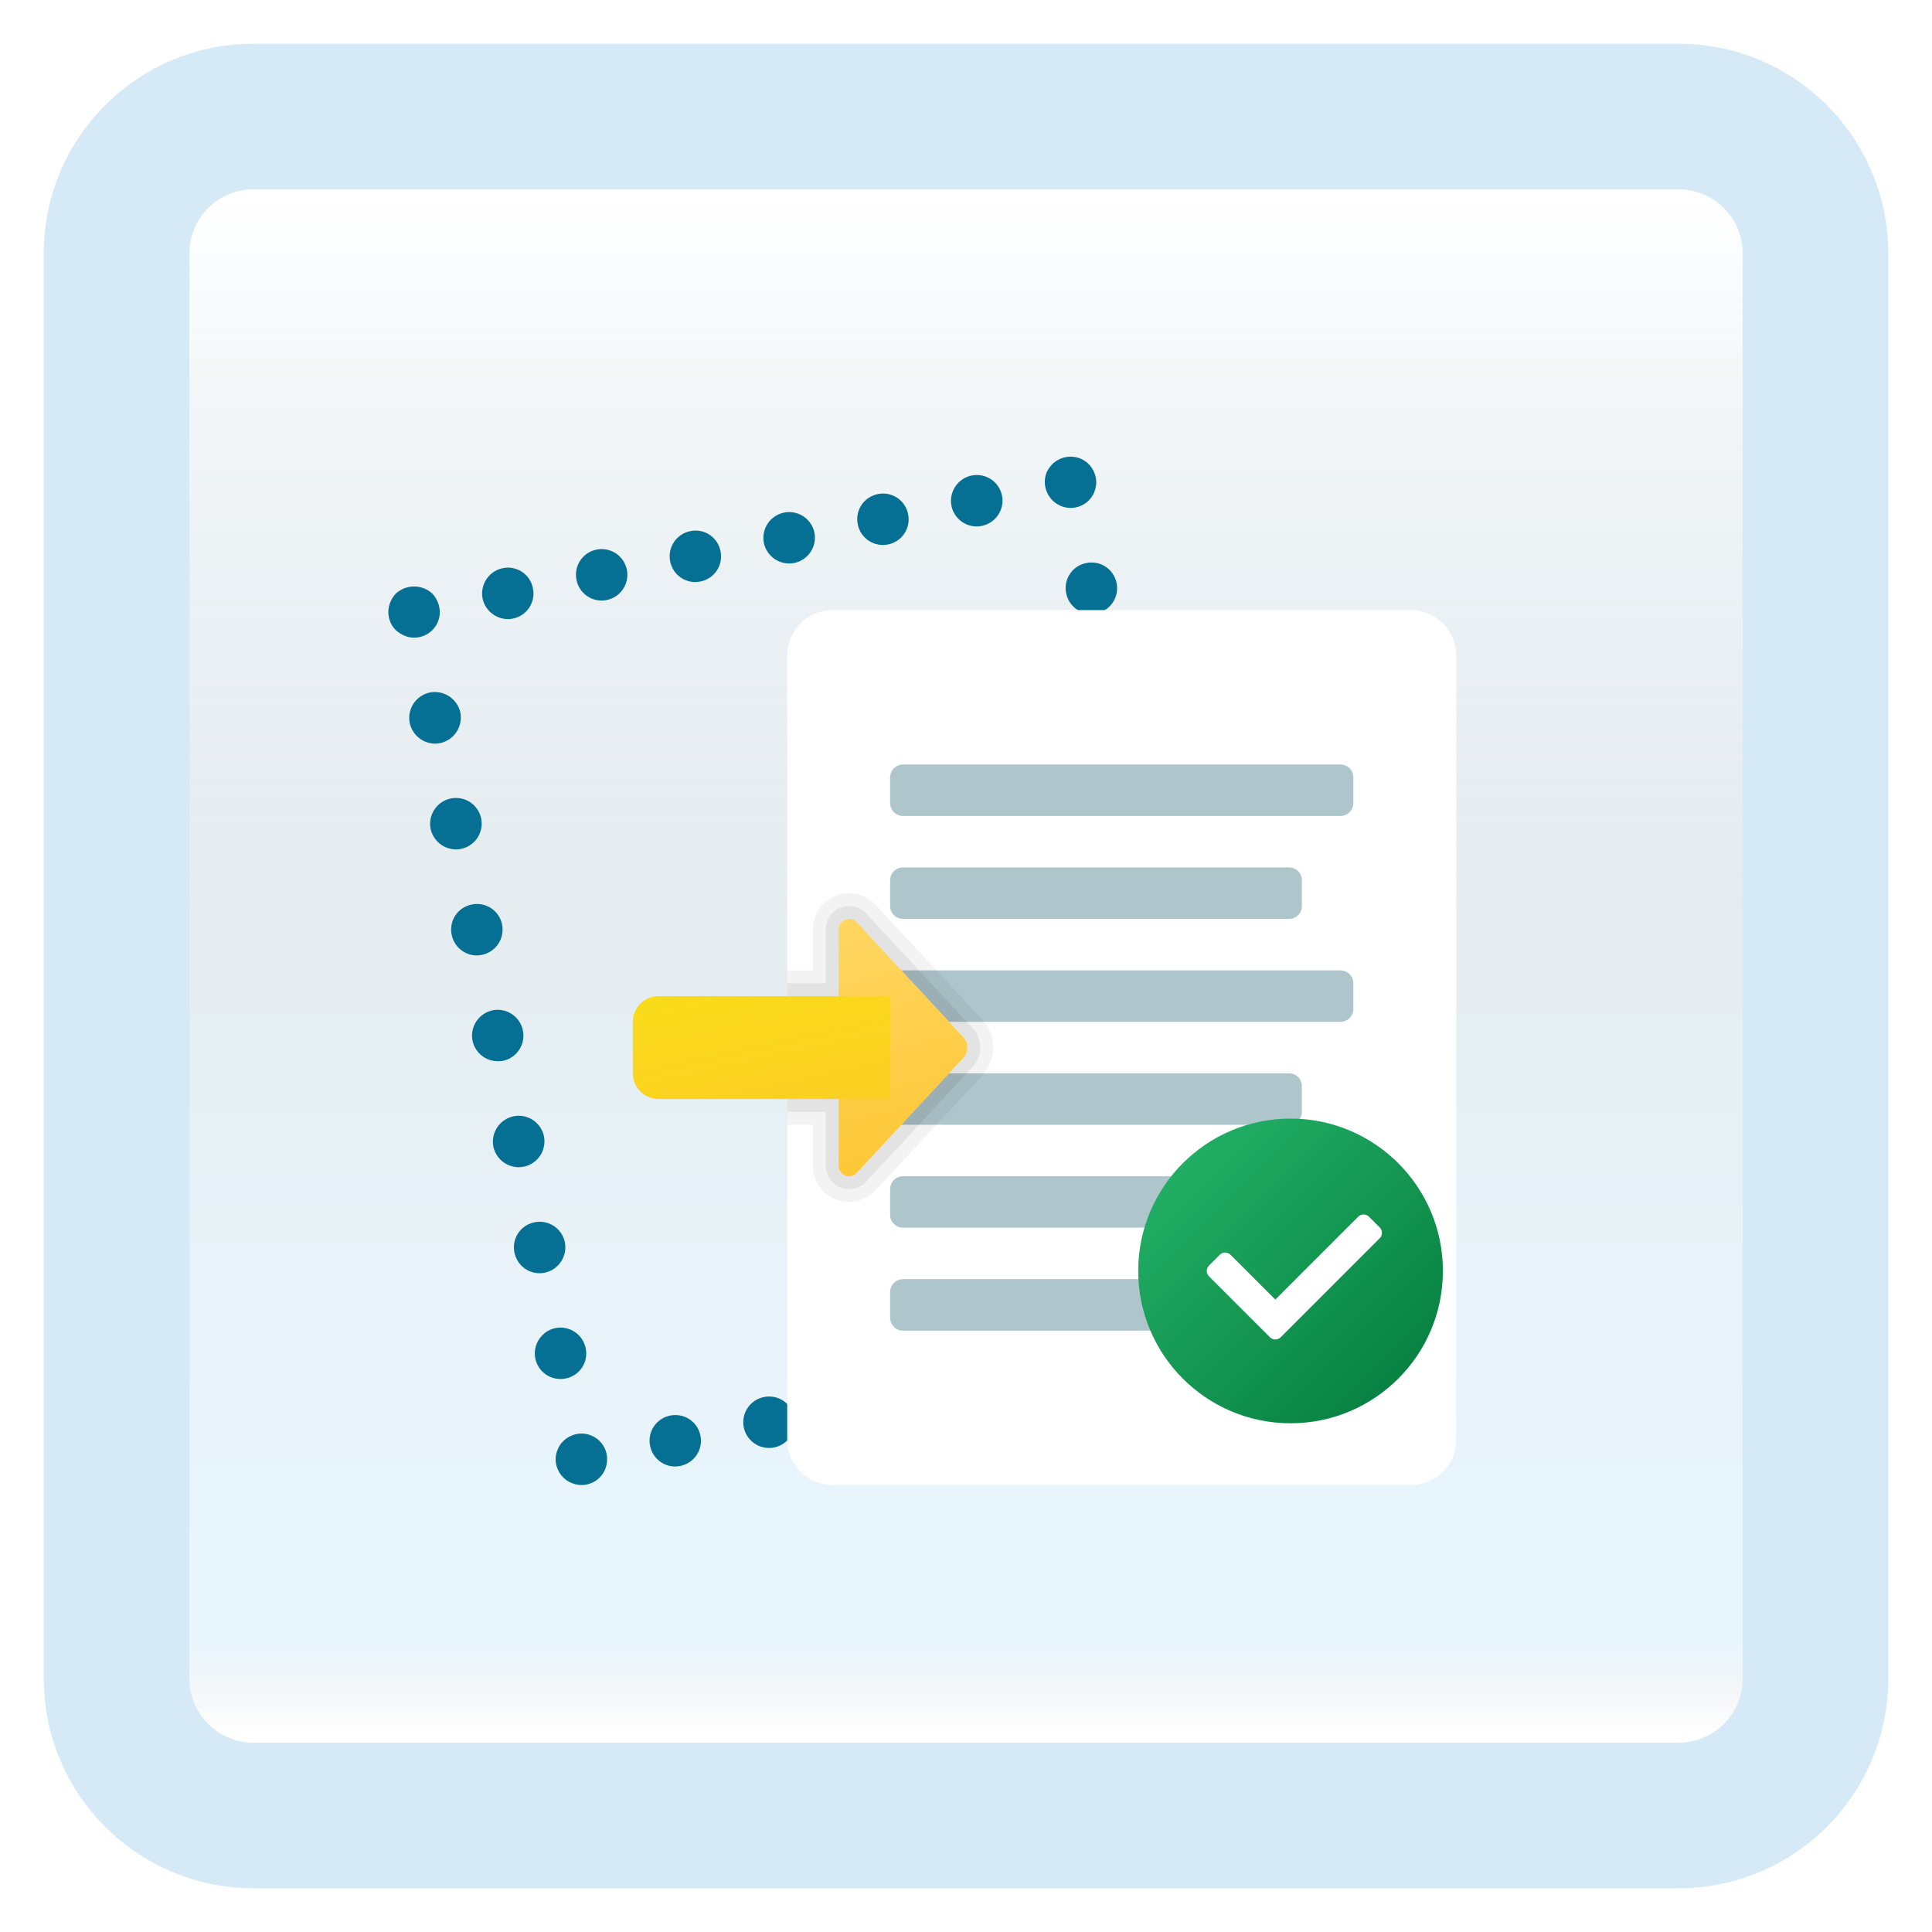 <svg width="199" height="199" viewBox="0 0 199 199" fill="none" xmlns="http://www.w3.org/2000/svg">
<g filter="url(#filter0_d_64_10299)">
<path d="M172.887 8H26.113C18.319 8 12 14.319 12 22.113V168.887C12 176.681 18.319 183 26.113 183H172.887C180.681 183 187 176.681 187 168.887V22.113C187 14.319 180.681 8 172.887 8Z" fill="white"/>
<path d="M172.887 8H26.113C18.319 8 12 14.319 12 22.113V168.887C12 176.681 18.319 183 26.113 183H172.887C180.681 183 187 176.681 187 168.887V22.113C187 14.319 180.681 8 172.887 8Z" fill="url(#paint0_linear_64_10299)" fill-opacity="0.2"/>
<path d="M172.887 8H26.113C18.319 8 12 14.319 12 22.113V168.887C12 176.681 18.319 183 26.113 183H172.887C180.681 183 187 176.681 187 168.887V22.113C187 14.319 180.681 8 172.887 8Z" stroke="#D5EAF6" stroke-width="15" stroke-linecap="round"/>
</g>
<g filter="url(#filter1_bd_64_10299)">
<path d="M127.495 135.602C127.15 135.607 126.808 135.543 126.488 135.416C126.166 135.272 125.87 135.075 125.613 134.833C125.125 134.328 124.85 133.654 124.844 132.951C124.844 132.248 125.124 131.574 125.621 131.077C126.118 130.58 126.792 130.301 127.495 130.301C128.198 130.301 128.872 130.58 129.369 131.077C129.866 131.574 130.146 132.248 130.146 132.951C130.149 133.3 130.083 133.647 129.951 133.97C129.819 134.293 129.624 134.586 129.377 134.833C129.13 135.08 128.837 135.275 128.513 135.407C128.19 135.539 127.844 135.605 127.495 135.602L127.495 135.602Z" fill="#057093"/>
<path d="M66.957 144.905C66.888 144.564 66.888 144.212 66.956 143.871C67.024 143.529 67.16 143.205 67.355 142.916C67.55 142.628 67.8 142.381 68.091 142.19C68.382 141.999 68.708 141.868 69.05 141.804C69.392 141.735 69.743 141.735 70.085 141.803C70.426 141.872 70.751 142.007 71.039 142.202C71.328 142.397 71.575 142.647 71.766 142.938C71.957 143.229 72.088 143.556 72.151 143.898C72.285 144.587 72.139 145.3 71.746 145.882C71.354 146.463 70.746 146.865 70.058 146.999C69.891 147.03 69.723 147.048 69.554 147.053C68.938 147.055 68.342 146.841 67.867 146.448C67.393 146.056 67.071 145.51 66.957 144.905ZM76.605 142.997C76.539 142.656 76.54 142.306 76.61 141.965C76.679 141.625 76.815 141.301 77.009 141.013C77.203 140.725 77.453 140.479 77.742 140.287C78.032 140.095 78.357 139.962 78.698 139.896C79.039 139.825 79.392 139.824 79.734 139.891C80.076 139.959 80.401 140.094 80.691 140.289C80.98 140.484 81.227 140.735 81.417 141.028C81.608 141.32 81.738 141.647 81.8 141.99C81.869 142.33 81.87 142.679 81.803 143.019C81.736 143.359 81.602 143.682 81.41 143.97C81.218 144.259 80.971 144.506 80.683 144.698C80.395 144.891 80.072 145.024 79.732 145.091C79.559 145.133 79.38 145.15 79.203 145.143C78.588 145.141 77.994 144.926 77.52 144.534C77.047 144.143 76.723 143.6 76.605 142.997ZM86.252 141.09C86.124 140.401 86.272 139.69 86.664 139.109C87.056 138.529 87.66 138.125 88.346 137.986C88.689 137.917 89.042 137.917 89.385 137.985C89.728 138.053 90.055 138.188 90.345 138.383C90.636 138.578 90.885 138.828 91.079 139.119C91.273 139.41 91.407 139.737 91.474 140.08C91.602 140.768 91.455 141.479 91.063 142.06C90.671 142.64 90.067 143.043 89.38 143.181C89.216 143.225 89.046 143.243 88.877 143.235C88.26 143.234 87.662 143.019 87.184 142.628C86.706 142.238 86.377 141.694 86.252 141.09ZM95.927 139.179C95.858 138.838 95.858 138.487 95.926 138.145C95.995 137.804 96.13 137.479 96.325 137.191C96.52 136.902 96.77 136.656 97.061 136.465C97.352 136.274 97.678 136.142 98.02 136.078C98.362 136.01 98.713 136.01 99.055 136.078C99.396 136.147 99.721 136.282 100.009 136.477C100.298 136.672 100.545 136.922 100.736 137.213C100.927 137.504 101.059 137.83 101.123 138.172C101.192 138.514 101.192 138.865 101.123 139.207C101.055 139.548 100.919 139.872 100.725 140.161C100.53 140.45 100.28 140.696 99.988 140.887C99.697 141.078 99.371 141.21 99.029 141.273C98.862 141.306 98.694 141.324 98.524 141.328C97.909 141.329 97.312 141.115 96.838 140.722C96.363 140.33 96.041 139.784 95.927 139.179ZM105.575 137.297C105.443 136.606 105.589 135.89 105.981 135.305C106.373 134.719 106.979 134.312 107.669 134.171C108.012 134.102 108.365 134.101 108.708 134.169C109.051 134.237 109.378 134.372 109.669 134.567C109.959 134.762 110.209 135.012 110.402 135.303C110.596 135.594 110.73 135.921 110.797 136.265C110.929 136.953 110.783 137.666 110.39 138.247C109.998 138.828 109.391 139.23 108.703 139.365C108.528 139.396 108.35 139.413 108.173 139.417C107.562 139.415 106.971 139.203 106.498 138.818C106.025 138.432 105.699 137.895 105.575 137.298V137.297ZM115.249 135.39C115.179 135.049 115.176 134.697 115.242 134.354C115.308 134.012 115.44 133.686 115.633 133.396C115.825 133.105 116.073 132.855 116.362 132.661C116.651 132.467 116.976 132.331 117.318 132.263C117.661 132.192 118.014 132.19 118.358 132.257C118.702 132.324 119.029 132.459 119.32 132.654C119.611 132.849 119.861 133.1 120.054 133.392C120.247 133.685 120.38 134.013 120.444 134.357C120.578 135.046 120.432 135.759 120.04 136.341C119.647 136.922 119.04 137.324 118.352 137.458C118.185 137.488 118.016 137.505 117.847 137.51C117.235 137.511 116.642 137.301 116.169 136.915C115.695 136.528 115.37 135.989 115.249 135.39V135.39Z" fill="#057093"/>
<path d="M59.88 148.961C59.533 148.957 59.191 148.885 58.872 148.749C58.555 148.62 58.267 148.431 58.024 148.192C57.773 147.942 57.575 147.645 57.44 147.317C57.301 147 57.229 146.657 57.229 146.31C57.229 145.964 57.301 145.621 57.44 145.303C57.568 144.973 57.767 144.674 58.024 144.429C58.267 144.19 58.555 144.001 58.872 143.872C59.355 143.661 59.892 143.605 60.409 143.711C60.584 143.741 60.753 143.795 60.913 143.872C61.076 143.924 61.229 144.005 61.364 144.11C61.508 144.202 61.641 144.309 61.762 144.429C62.009 144.681 62.207 144.978 62.344 145.303C62.472 145.623 62.536 145.966 62.53 146.311C62.534 146.66 62.468 147.006 62.336 147.329C62.203 147.652 62.008 147.946 61.762 148.192C61.515 148.439 61.221 148.634 60.898 148.766C60.575 148.898 60.229 148.964 59.88 148.961Z" fill="#057093"/>
<path d="M55.135 135.92C55.001 135.228 55.146 134.511 55.538 133.925C55.931 133.339 56.538 132.931 57.229 132.791C57.918 132.66 58.63 132.806 59.212 133.199C59.792 133.591 60.195 134.197 60.33 134.885C60.401 135.225 60.403 135.575 60.337 135.915C60.271 136.256 60.138 136.58 59.945 136.868C59.753 137.157 59.505 137.404 59.216 137.596C58.927 137.788 58.603 137.921 58.262 137.986C58.089 138.03 57.911 138.048 57.733 138.04C57.121 138.043 56.528 137.832 56.054 137.446C55.58 137.059 55.256 136.52 55.135 135.92ZM52.988 125C52.917 124.66 52.915 124.31 52.981 123.97C53.047 123.629 53.18 123.305 53.372 123.016C53.564 122.728 53.812 122.48 54.101 122.289C54.39 122.097 54.714 121.964 55.055 121.899C55.396 121.828 55.748 121.825 56.09 121.891C56.432 121.956 56.758 122.089 57.049 122.281C57.34 122.473 57.589 122.72 57.784 123.009C57.979 123.298 58.114 123.623 58.183 123.964C58.317 124.657 58.172 125.374 57.78 125.96C57.388 126.546 56.78 126.953 56.089 127.094C55.923 127.124 55.755 127.141 55.586 127.146C54.97 127.147 54.374 126.933 53.9 126.542C53.425 126.15 53.103 125.604 52.988 125ZM50.814 114.105C50.682 113.413 50.828 112.698 51.22 112.112C51.612 111.527 52.218 111.12 52.908 110.978C53.251 110.909 53.604 110.909 53.947 110.977C54.29 111.045 54.617 111.18 54.907 111.374C55.198 111.569 55.447 111.819 55.641 112.111C55.835 112.402 55.969 112.729 56.036 113.072C56.164 113.76 56.016 114.471 55.624 115.051C55.232 115.632 54.628 116.034 53.942 116.173C53.767 116.203 53.59 116.22 53.413 116.225C52.803 116.219 52.214 116.006 51.741 115.621C51.269 115.235 50.942 114.701 50.814 114.105V114.105ZM48.668 103.184C48.534 102.492 48.679 101.775 49.071 101.19C49.463 100.604 50.071 100.197 50.762 100.057C51.45 99.926 52.163 100.073 52.744 100.465C53.325 100.857 53.727 101.464 53.863 102.151C53.932 102.494 53.932 102.847 53.864 103.19C53.796 103.534 53.661 103.86 53.466 104.15C53.272 104.441 53.022 104.69 52.73 104.884C52.439 105.077 52.112 105.211 51.769 105.278C51.602 105.302 51.434 105.311 51.265 105.307C50.654 105.305 50.063 105.093 49.59 104.707C49.117 104.32 48.791 103.782 48.668 103.184ZM46.521 92.264C46.45 91.922 46.449 91.57 46.516 91.228C46.584 90.886 46.719 90.561 46.914 90.272C47.109 89.983 47.36 89.736 47.652 89.545C47.944 89.355 48.272 89.225 48.615 89.163C48.954 89.094 49.304 89.093 49.644 89.16C49.984 89.227 50.307 89.36 50.595 89.552C50.883 89.745 51.13 89.992 51.323 90.28C51.515 90.568 51.649 90.891 51.716 91.231C51.784 91.574 51.784 91.927 51.715 92.269C51.647 92.612 51.512 92.938 51.317 93.228C51.123 93.519 50.873 93.768 50.582 93.962C50.291 94.156 49.965 94.29 49.622 94.358C49.456 94.39 49.287 94.408 49.118 94.412C48.503 94.413 47.906 94.199 47.431 93.807C46.957 93.415 46.635 92.869 46.521 92.264ZM44.347 81.345C44.219 80.657 44.367 79.946 44.759 79.365C45.15 78.785 45.754 78.381 46.441 78.242C46.783 78.173 47.137 78.173 47.48 78.241C47.823 78.309 48.149 78.444 48.44 78.639C48.73 78.833 48.98 79.083 49.173 79.375C49.367 79.666 49.502 79.993 49.569 80.336C49.7 81.025 49.554 81.738 49.161 82.319C48.769 82.901 48.163 83.303 47.475 83.439C47.31 83.481 47.141 83.498 46.971 83.491C46.354 83.489 45.756 83.275 45.278 82.884C44.8 82.493 44.471 81.95 44.346 81.345H44.347ZM42.199 70.451C42.065 69.759 42.21 69.042 42.602 68.456C42.995 67.87 43.602 67.463 44.293 67.324C44.985 67.195 45.7 67.342 46.284 67.733C46.869 68.125 47.277 68.729 47.422 69.418C47.55 70.109 47.403 70.823 47.011 71.408C46.62 71.992 46.016 72.4 45.328 72.545C45.153 72.575 44.976 72.592 44.798 72.596C44.185 72.589 43.593 72.372 43.12 71.982C42.648 71.591 42.323 71.051 42.199 70.451H42.199Z" fill="#057093"/>
<path d="M42.651 61.676C42.303 61.685 41.958 61.613 41.642 61.466C41.322 61.331 41.027 61.142 40.769 60.909C40.398 60.538 40.147 60.064 40.048 59.549C39.948 59.034 40.005 58.501 40.211 58.018C40.34 57.694 40.529 57.397 40.769 57.143C41.282 56.671 41.953 56.409 42.651 56.409C43.348 56.409 44.019 56.671 44.532 57.143C44.771 57.397 44.96 57.694 45.089 58.018C45.261 58.419 45.331 58.857 45.291 59.292C45.252 59.727 45.104 60.145 44.862 60.508C44.62 60.871 44.291 61.169 43.904 61.373C43.518 61.576 43.087 61.681 42.651 61.676Z" fill="#057093"/>
<path d="M49.701 57.622C49.573 56.934 49.721 56.223 50.112 55.643C50.504 55.062 51.108 54.66 51.795 54.521C52.136 54.45 52.488 54.448 52.831 54.516C53.173 54.583 53.498 54.719 53.787 54.914C54.076 55.109 54.323 55.36 54.513 55.652C54.704 55.944 54.834 56.272 54.896 56.615C54.965 56.955 54.966 57.304 54.899 57.644C54.832 57.984 54.699 58.307 54.507 58.595C54.315 58.883 54.068 59.131 53.78 59.323C53.492 59.516 53.169 59.649 52.829 59.716C52.655 59.759 52.477 59.776 52.298 59.768C51.685 59.761 51.093 59.544 50.62 59.154C50.148 58.764 49.823 58.223 49.701 57.622ZM59.376 55.712C59.308 55.373 59.307 55.023 59.373 54.683C59.44 54.343 59.574 54.02 59.766 53.732C59.958 53.444 60.205 53.197 60.492 53.004C60.78 52.812 61.103 52.678 61.443 52.611C61.786 52.54 62.14 52.539 62.484 52.606C62.827 52.674 63.154 52.809 63.445 53.004C63.736 53.198 63.986 53.449 64.179 53.741C64.372 54.033 64.506 54.361 64.571 54.705C64.705 55.394 64.559 56.107 64.167 56.689C63.774 57.27 63.166 57.672 62.477 57.806C62.311 57.838 62.143 57.856 61.974 57.86C61.358 57.862 60.761 57.648 60.287 57.255C59.813 56.863 59.49 56.317 59.376 55.712V55.712ZM69.023 53.804C68.89 53.115 69.036 52.402 69.429 51.82C69.821 51.239 70.429 50.837 71.118 50.703C71.459 50.633 71.811 50.631 72.153 50.699C72.495 50.766 72.82 50.901 73.109 51.096C73.398 51.292 73.645 51.543 73.836 51.835C74.026 52.127 74.156 52.454 74.218 52.797C74.287 53.139 74.288 53.49 74.22 53.832C74.151 54.173 74.016 54.498 73.821 54.786C73.626 55.075 73.376 55.322 73.085 55.513C72.793 55.704 72.467 55.835 72.124 55.898C71.958 55.929 71.79 55.947 71.621 55.953C71.005 55.954 70.409 55.739 69.935 55.347C69.46 54.955 69.138 54.409 69.023 53.804V53.804ZM78.672 51.896C78.544 51.208 78.692 50.497 79.083 49.917C79.475 49.337 80.08 48.934 80.766 48.795C81.109 48.727 81.462 48.726 81.805 48.794C82.148 48.862 82.475 48.997 82.766 49.192C83.056 49.387 83.306 49.637 83.499 49.928C83.693 50.219 83.827 50.546 83.894 50.89C84.022 51.578 83.874 52.289 83.482 52.869C83.09 53.449 82.486 53.852 81.8 53.991C81.625 54.021 81.448 54.038 81.27 54.042C80.656 54.036 80.064 53.819 79.592 53.428C79.119 53.038 78.794 52.497 78.672 51.897V51.896ZM88.346 49.989C88.278 49.647 88.277 49.296 88.346 48.955C88.414 48.613 88.55 48.289 88.745 48C88.939 47.712 89.19 47.465 89.481 47.274C89.772 47.083 90.098 46.952 90.44 46.888C90.782 46.819 91.133 46.818 91.475 46.886C91.816 46.955 92.141 47.09 92.43 47.285C92.718 47.48 92.965 47.73 93.156 48.022C93.347 48.313 93.478 48.639 93.541 48.982C93.61 49.323 93.61 49.675 93.542 50.016C93.473 50.357 93.338 50.682 93.143 50.97C92.948 51.259 92.698 51.506 92.407 51.697C92.116 51.888 91.79 52.019 91.447 52.083C91.281 52.113 91.113 52.13 90.944 52.135C90.329 52.136 89.732 51.922 89.258 51.53C88.784 51.139 88.461 50.593 88.346 49.989V49.989ZM97.995 48.078C97.867 47.39 98.015 46.679 98.407 46.099C98.799 45.519 99.403 45.116 100.089 44.977C100.432 44.909 100.785 44.908 101.128 44.977C101.471 45.045 101.797 45.18 102.088 45.374C102.378 45.569 102.627 45.819 102.821 46.11C103.015 46.402 103.149 46.728 103.216 47.072C103.344 47.76 103.196 48.471 102.805 49.051C102.413 49.631 101.809 50.034 101.123 50.172C100.948 50.205 100.77 50.223 100.592 50.227C99.978 50.224 99.383 50.009 98.91 49.617C98.436 49.225 98.113 48.682 97.995 48.079V48.078Z" fill="#057093"/>
<path d="M110.267 48.319C109.833 48.314 109.406 48.204 109.024 47.998C108.642 47.792 108.316 47.496 108.073 47.136C107.831 46.776 107.679 46.363 107.632 45.931C107.585 45.5 107.643 45.063 107.801 44.659C107.95 44.348 108.147 44.062 108.385 43.813C108.758 43.447 109.23 43.196 109.743 43.093C110.255 42.989 110.787 43.036 111.274 43.228C111.601 43.363 111.898 43.562 112.148 43.813C112.63 44.312 112.904 44.975 112.917 45.669C112.912 46.371 112.637 47.045 112.148 47.55C111.647 48.044 110.971 48.321 110.267 48.319Z" fill="#057093"/>
<path d="M122.75 122.561C122.611 121.872 122.751 121.156 123.138 120.57C123.526 119.983 124.13 119.574 124.819 119.432C125.51 119.3 126.226 119.446 126.811 119.838C127.396 120.23 127.804 120.836 127.945 121.526C128.079 122.218 127.935 122.936 127.542 123.522C127.15 124.108 126.543 124.515 125.851 124.656C125.685 124.686 125.517 124.703 125.348 124.707C124.733 124.708 124.136 124.495 123.662 124.103C123.188 123.711 122.865 123.166 122.75 122.561ZM120.577 111.641C120.446 110.952 120.592 110.239 120.984 109.658C121.377 109.077 121.983 108.675 122.671 108.54C123.36 108.4 124.076 108.54 124.662 108.927C125.249 109.315 125.657 109.919 125.798 110.608C125.93 111.3 125.784 112.016 125.392 112.601C125.001 113.186 124.394 113.593 123.704 113.735C123.529 113.765 123.352 113.782 123.175 113.787C122.562 113.78 121.97 113.563 121.497 113.173C121.024 112.782 120.7 112.242 120.577 111.641V111.641ZM118.43 100.746C118.297 100.054 118.442 99.337 118.834 98.752C119.226 98.166 119.833 97.759 120.524 97.619C120.865 97.551 121.217 97.552 121.558 97.62C121.899 97.689 122.223 97.825 122.511 98.019C122.8 98.214 123.047 98.464 123.238 98.755C123.429 99.045 123.561 99.371 123.625 99.713C123.696 100.053 123.698 100.403 123.632 100.743C123.567 101.084 123.433 101.408 123.241 101.696C123.049 101.985 122.801 102.232 122.512 102.424C122.223 102.616 121.899 102.749 121.558 102.814C121.385 102.856 121.206 102.873 121.028 102.866C120.416 102.869 119.822 102.659 119.349 102.272C118.875 101.885 118.55 101.346 118.43 100.746V100.746ZM116.283 89.825C116.213 89.484 116.211 89.132 116.279 88.79C116.347 88.448 116.482 88.123 116.677 87.834C116.872 87.545 117.123 87.298 117.415 87.107C117.707 86.917 118.034 86.787 118.377 86.724C118.717 86.656 119.066 86.655 119.406 86.722C119.746 86.789 120.069 86.922 120.357 87.114C120.645 87.306 120.893 87.553 121.085 87.841C121.277 88.129 121.411 88.453 121.478 88.792C121.547 89.135 121.548 89.489 121.48 89.832C121.412 90.175 121.277 90.501 121.082 90.792C120.887 91.082 120.637 91.332 120.346 91.525C120.054 91.719 119.728 91.853 119.384 91.919C119.218 91.951 119.05 91.97 118.881 91.974C118.265 91.975 117.668 91.761 117.194 91.368C116.72 90.976 116.397 90.43 116.283 89.825V89.825ZM114.11 78.905C113.983 78.216 114.131 77.506 114.523 76.926C114.914 76.346 115.518 75.943 116.204 75.804C116.896 75.67 117.613 75.815 118.198 76.207C118.784 76.599 119.191 77.207 119.331 77.898C119.463 78.586 119.316 79.299 118.924 79.88C118.532 80.461 117.925 80.863 117.237 80.999C117.062 81.031 116.885 81.049 116.708 81.053C116.094 81.046 115.502 80.829 115.029 80.438C114.556 80.047 114.232 79.506 114.11 78.905ZM111.963 68.012C111.834 67.321 111.981 66.607 112.373 66.022C112.764 65.438 113.369 65.03 114.057 64.886C114.748 64.757 115.462 64.904 116.046 65.294C116.631 65.685 117.039 66.289 117.184 66.977C117.315 67.666 117.169 68.379 116.777 68.96C116.384 69.542 115.778 69.945 115.09 70.081C114.917 70.122 114.738 70.14 114.56 70.132C113.95 70.13 113.359 69.919 112.886 69.533C112.413 69.147 112.087 68.61 111.963 68.012ZM109.816 57.092C109.745 56.75 109.744 56.398 109.811 56.056C109.879 55.714 110.014 55.389 110.209 55.1C110.404 54.811 110.655 54.564 110.947 54.373C111.239 54.183 111.567 54.053 111.91 53.991C112.249 53.922 112.599 53.921 112.939 53.988C113.279 54.054 113.602 54.188 113.89 54.38C114.179 54.572 114.426 54.819 114.618 55.108C114.81 55.396 114.944 55.719 115.011 56.059C115.081 56.402 115.083 56.756 115.016 57.099C114.949 57.443 114.814 57.77 114.619 58.061C114.424 58.352 114.173 58.601 113.881 58.794C113.589 58.987 113.261 59.121 112.917 59.186C112.751 59.216 112.582 59.233 112.413 59.238C111.798 59.239 111.202 59.025 110.727 58.633C110.253 58.242 109.93 57.696 109.816 57.092V57.092Z" fill="#057093"/>
<path d="M149.999 63.586V144.217C150.018 145.453 149.546 146.647 148.687 147.536C147.827 148.425 146.65 148.938 145.414 148.961H85.67C84.433 148.938 83.256 148.425 82.397 147.536C81.537 146.647 81.066 145.453 81.084 144.217V63.586C81.066 62.349 81.537 61.156 82.397 60.266C83.256 59.377 84.433 58.865 85.67 58.841H145.414C146.65 58.865 147.827 59.377 148.687 60.266C149.546 61.156 150.018 62.349 149.999 63.586Z" fill="white"/>
<path d="M138.072 80.046H93.012C92.66 80.046 92.323 79.906 92.075 79.658C91.826 79.409 91.686 79.072 91.686 78.721V76.07C91.686 75.719 91.826 75.382 92.075 75.133C92.323 74.885 92.66 74.745 93.012 74.745H138.072C138.423 74.745 138.76 74.885 139.008 75.133C139.257 75.382 139.397 75.719 139.397 76.07V78.721C139.397 79.072 139.257 79.409 139.008 79.658C138.76 79.906 138.423 80.046 138.072 80.046Z" fill="#AFC5CC"/>
<path d="M132.77 90.648H93.012C92.66 90.648 92.323 90.508 92.075 90.26C91.826 90.011 91.686 89.674 91.686 89.323V86.672C91.686 86.321 91.826 85.984 92.075 85.735C92.323 85.487 92.66 85.347 93.012 85.347H132.77C133.122 85.347 133.459 85.487 133.707 85.735C133.956 85.984 134.096 86.321 134.096 86.672V89.323C134.096 89.674 133.956 90.011 133.707 90.26C133.459 90.508 133.122 90.648 132.77 90.648Z" fill="#AFC5CC"/>
<path d="M138.072 101.251H93.012C92.66 101.25 92.323 101.111 92.075 100.862C91.826 100.614 91.686 100.277 91.686 99.925V97.275C91.686 96.923 91.826 96.586 92.075 96.338C92.323 96.089 92.66 95.95 93.012 95.95H138.072C138.423 95.95 138.76 96.089 139.008 96.338C139.257 96.586 139.397 96.923 139.397 97.275V99.925C139.397 100.277 139.257 100.614 139.008 100.862C138.76 101.111 138.423 101.25 138.072 101.251Z" fill="#AFC5CC"/>
<path d="M138.072 122.455H93.012C92.66 122.455 92.323 122.315 92.075 122.067C91.826 121.818 91.686 121.481 91.686 121.13V118.479C91.686 118.128 91.826 117.791 92.075 117.542C92.323 117.294 92.66 117.154 93.012 117.154H138.072C138.423 117.154 138.76 117.294 139.008 117.542C139.257 117.791 139.397 118.128 139.397 118.479V121.13C139.397 121.481 139.257 121.818 139.008 122.067C138.76 122.315 138.423 122.455 138.072 122.455Z" fill="#AFC5CC"/>
<path d="M132.77 111.853H93.012C92.66 111.853 92.323 111.713 92.075 111.465C91.826 111.216 91.686 110.879 91.686 110.528V107.877C91.686 107.526 91.826 107.189 92.075 106.94C92.323 106.692 92.66 106.552 93.012 106.552H132.77C133.122 106.552 133.459 106.692 133.707 106.94C133.956 107.189 134.096 107.526 134.096 107.877V110.528C134.096 110.879 133.956 111.216 133.707 111.465C133.459 111.713 133.122 111.853 132.77 111.853Z" fill="#AFC5CC"/>
<path d="M132.77 133.058H93.012C92.66 133.058 92.323 132.918 92.075 132.669C91.826 132.421 91.686 132.084 91.686 131.732V129.082C91.686 128.73 91.826 128.393 92.075 128.145C92.323 127.896 92.66 127.757 93.012 127.756H132.77C133.122 127.757 133.459 127.896 133.707 128.145C133.956 128.393 134.096 128.73 134.096 129.082V131.732C134.096 132.084 133.956 132.421 133.707 132.669C133.459 132.918 133.122 133.058 132.77 133.058Z" fill="#AFC5CC"/>
<path d="M86.385 91.668V116.134C86.395 116.345 86.466 116.549 86.592 116.72C86.717 116.89 86.89 117.02 87.088 117.092C87.287 117.165 87.503 117.177 87.708 117.126C87.914 117.076 88.1 116.966 88.243 116.81L99.201 105.002C99.482 104.704 99.638 104.31 99.638 103.901C99.638 103.492 99.482 103.098 99.201 102.8L88.243 90.992C88.1 90.836 87.914 90.726 87.708 90.676C87.503 90.626 87.287 90.638 87.088 90.71C86.89 90.782 86.717 90.912 86.592 91.082C86.466 91.253 86.395 91.457 86.385 91.668Z" fill="url(#paint1_linear_64_10299)"/>
<path d="M91.686 98.6V109.202H67.831C67.128 109.202 66.454 108.923 65.957 108.426C65.46 107.929 65.18 107.255 65.18 106.552V101.251C65.18 100.548 65.46 99.874 65.957 99.376C66.454 98.879 67.128 98.6 67.831 98.6H91.686Z" fill="url(#paint2_linear_64_10299)"/>
<path opacity="0.05" d="M101.149 100.986L90.176 89.191C89.672 88.645 89.016 88.264 88.294 88.095C87.571 87.926 86.814 87.978 86.121 88.243C85.428 88.508 84.83 88.975 84.405 89.583C83.98 90.192 83.746 90.913 83.735 91.656V95.95H81.084V98.6H86.386V91.656C86.393 91.381 86.508 91.121 86.707 90.932C86.906 90.743 87.172 90.641 87.446 90.648C87.595 90.646 87.744 90.675 87.881 90.734C88.018 90.794 88.141 90.882 88.241 90.993L99.214 102.788C99.484 103.096 99.632 103.492 99.632 103.901C99.632 104.311 99.484 104.706 99.214 105.014L88.241 116.81C88.141 116.92 88.018 117.009 87.881 117.068C87.744 117.127 87.595 117.157 87.446 117.154C87.172 117.161 86.906 117.059 86.707 116.87C86.508 116.681 86.393 116.421 86.386 116.147V109.202H81.084V111.853H83.735V116.147C83.746 116.889 83.98 117.611 84.405 118.219C84.83 118.827 85.428 119.294 86.121 119.559C86.814 119.825 87.571 119.876 88.294 119.707C89.016 119.538 89.672 119.157 90.176 118.612L101.149 106.817C101.89 106.027 102.302 104.984 102.302 103.901C102.302 102.818 101.89 101.776 101.149 100.986Z" fill="black"/>
<path opacity="0.07" d="M100.169 101.887L89.222 90.092C88.897 89.742 88.477 89.497 88.013 89.387C87.548 89.278 87.062 89.309 86.616 89.477C86.17 89.644 85.783 89.941 85.506 90.329C85.229 90.717 85.074 91.179 85.06 91.656V97.275H81.084V98.6H86.385V91.656C86.393 91.381 86.508 91.121 86.707 90.932C86.906 90.743 87.172 90.641 87.446 90.648C87.595 90.646 87.743 90.675 87.881 90.734C88.018 90.794 88.141 90.882 88.241 90.993L99.214 102.788C99.483 103.096 99.632 103.492 99.632 103.901C99.632 104.311 99.483 104.706 99.214 105.014L88.241 116.81C88.141 116.92 88.018 117.009 87.881 117.068C87.743 117.127 87.595 117.157 87.446 117.154C87.172 117.161 86.906 117.059 86.707 116.87C86.508 116.681 86.393 116.421 86.385 116.147V109.202H81.084V110.528H85.06V116.147C85.074 116.624 85.229 117.085 85.506 117.473C85.783 117.861 86.17 118.158 86.616 118.326C87.062 118.494 87.548 118.525 88.013 118.415C88.477 118.306 88.897 118.06 89.222 117.711L100.169 105.916C100.679 105.369 100.964 104.649 100.964 103.901C100.964 103.153 100.679 102.433 100.169 101.887Z" fill="black"/>
<path d="M148.621 126.908C148.621 135.573 141.594 142.6 132.93 142.6C124.265 142.6 117.238 135.573 117.238 126.908C117.238 118.243 124.265 111.217 132.93 111.217C141.594 111.217 148.621 118.243 148.621 126.908Z" fill="url(#paint3_linear_64_10299)"/>
<path d="M130.805 133.74L124.529 127.464C124.223 127.158 124.223 126.66 124.529 126.354L125.638 125.245C125.944 124.939 126.441 124.939 126.747 125.245L131.361 129.857L139.895 121.322C140.201 121.016 140.699 121.016 141.005 121.322L142.114 122.432C142.42 122.738 142.42 123.235 142.114 123.541L131.914 133.74C131.609 134.046 131.113 134.046 130.805 133.74Z" fill="white"/>
</g>
<defs>
<filter id="filter0_d_64_10299" x="0.5" y="0.5" width="198" height="198" filterUnits="userSpaceOnUse" color-interpolation-filters="sRGB">
<feFlood flood-opacity="0" result="BackgroundImageFix"/>
<feColorMatrix in="SourceAlpha" type="matrix" values="0 0 0 0 0 0 0 0 0 0 0 0 0 0 0 0 0 0 127 0" result="hardAlpha"/>
<feOffset dy="4"/>
<feGaussianBlur stdDeviation="2"/>
<feComposite in2="hardAlpha" operator="out"/>
<feColorMatrix type="matrix" values="0 0 0 0 0.838 0 0 0 0 0.733 0 0 0 0 0.733 0 0 0 0.25 0"/>
<feBlend mode="normal" in2="BackgroundImageFix" result="effect1_dropShadow_64_10299"/>
<feBlend mode="normal" in="SourceGraphic" in2="effect1_dropShadow_64_10299" result="shape"/>
</filter>
<filter id="filter1_bd_64_10299" x="36" y="32" width="133" height="132" filterUnits="userSpaceOnUse" color-interpolation-filters="sRGB">
<feFlood flood-opacity="0" result="BackgroundImageFix"/>
<feGaussianBlur in="BackgroundImageFix" stdDeviation="2"/>
<feComposite in2="SourceAlpha" operator="in" result="effect1_backgroundBlur_64_10299"/>
<feColorMatrix in="SourceAlpha" type="matrix" values="0 0 0 0 0 0 0 0 0 0 0 0 0 0 0 0 0 0 127 0" result="hardAlpha"/>
<feOffset dy="4"/>
<feGaussianBlur stdDeviation="2"/>
<feComposite in2="hardAlpha" operator="out"/>
<feColorMatrix type="matrix" values="0 0 0 0 1 0 0 0 0 1 0 0 0 0 1 0 0 0 0.25 0"/>
<feBlend mode="normal" in2="effect1_backgroundBlur_64_10299" result="effect2_dropShadow_64_10299"/>
<feBlend mode="normal" in="SourceGraphic" in2="effect2_dropShadow_64_10299" result="shape"/>
</filter>
<linearGradient id="paint0_linear_64_10299" x1="99.5" y1="16.468" x2="99.5" y2="174.532" gradientUnits="userSpaceOnUse">
<stop stop-color="white"/>
<stop offset="0.472" stop-color="#0D5176" stop-opacity="0.528"/>
<stop offset="0.941" stop-color="#12A6F7" stop-opacity="0.465"/>
<stop offset="1" stop-opacity="0"/>
</linearGradient>
<linearGradient id="paint1_linear_64_10299" x1="87.796" y1="86.124" x2="95.702" y2="122.296" gradientUnits="userSpaceOnUse">
<stop stop-color="#FFD869"/>
<stop offset="1" stop-color="#FEC52B"/>
</linearGradient>
<linearGradient id="paint2_linear_64_10299" x1="75.398" y1="88.833" x2="83.305" y2="125.005" gradientUnits="userSpaceOnUse">
<stop stop-color="#F8E115"/>
<stop offset="1" stop-color="#FEC52B"/>
</linearGradient>
<linearGradient id="paint3_linear_64_10299" x1="121.834" y1="115.813" x2="144.025" y2="138.004" gradientUnits="userSpaceOnUse">
<stop stop-color="#21AD64"/>
<stop offset="1" stop-color="#088242"/>
</linearGradient>
</defs>
</svg>

